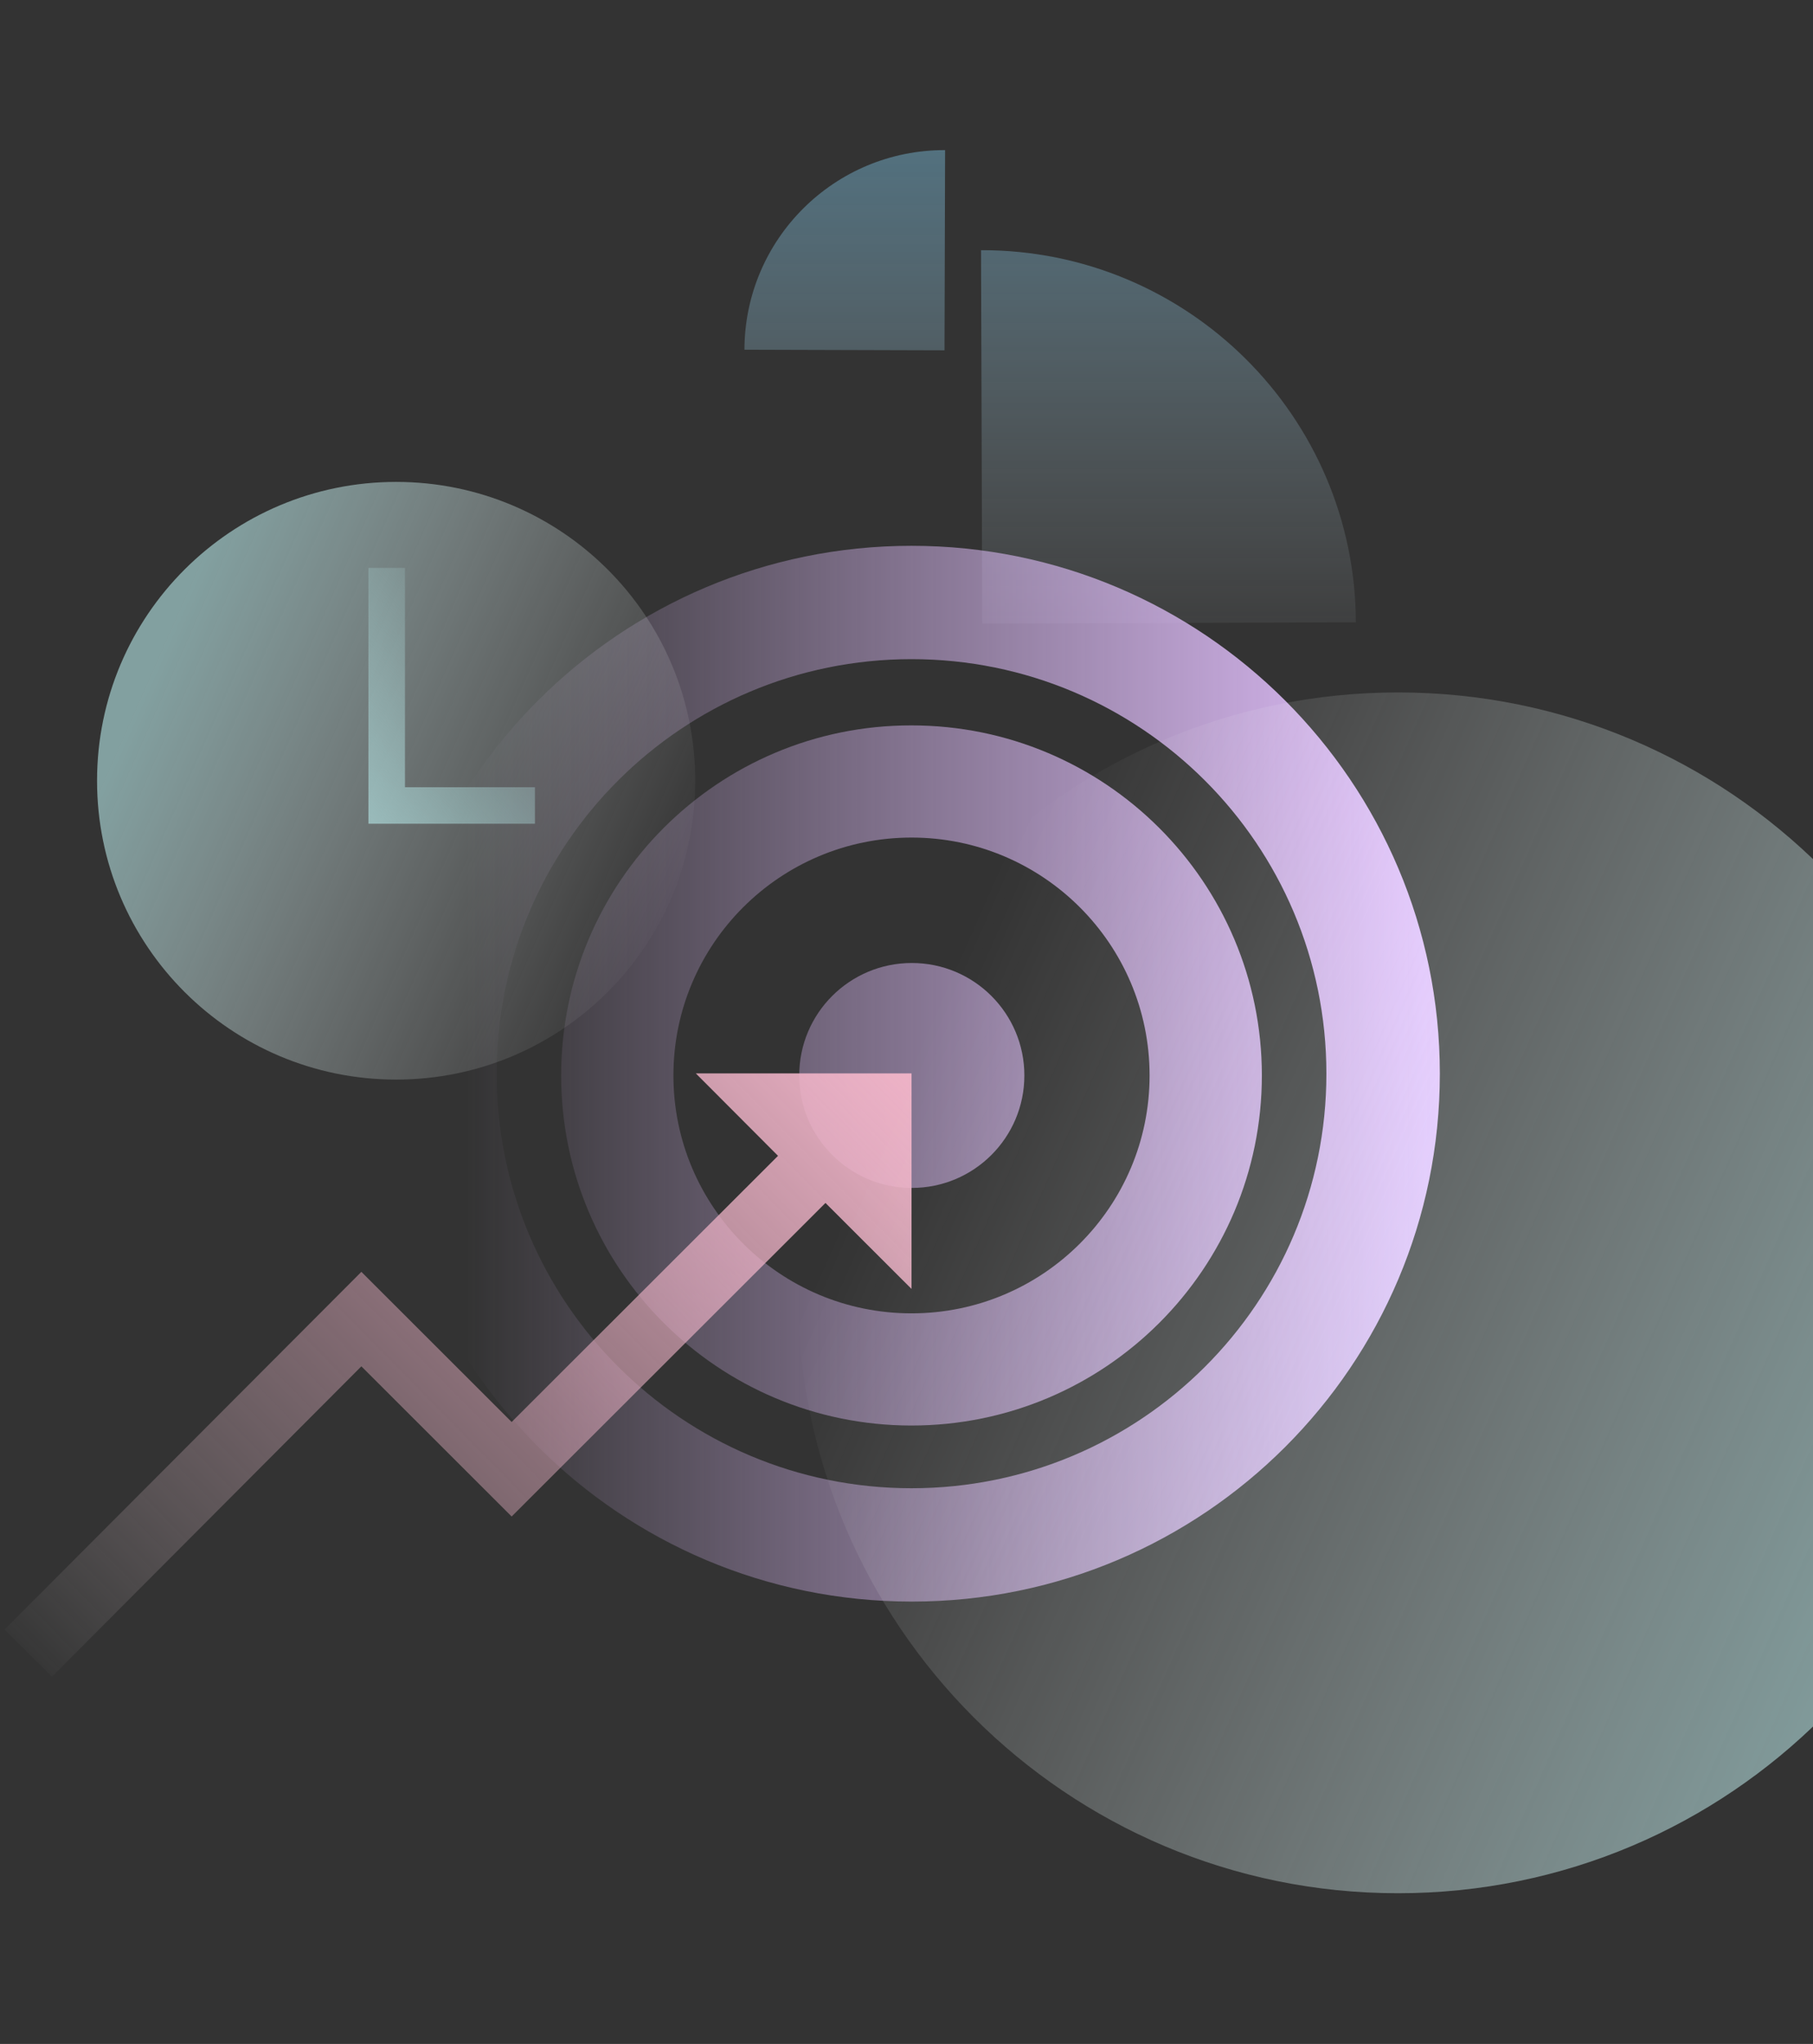 <svg width="568" height="640" viewBox="0 0 568 640" fill="none" xmlns="http://www.w3.org/2000/svg">
<rect x="0" y="0" width="568" height="640" fill="#333333" stroke="none"/>
<path d="M307.725 195.241L307.355 78.345C371.977 78.16 424.598 130.339 424.782 194.872L307.725 195.241Z" fill="url(#paint0_linear)"/>
<path d="M295.908 109.689L296.092 47C261.474 46.908 233.317 74.841 233.225 109.505L295.908 109.689Z" fill="url(#paint1_linear)"/>
<path d="M120.137 336.198C120.137 427.466 194.267 501.494 285.661 501.494C377.054 501.494 451.092 427.466 451.092 336.198C451.092 244.931 376.962 170.903 285.568 170.903C194.175 170.903 120.137 244.931 120.137 336.198ZM155.586 336.198C155.586 264.475 213.746 206.396 285.568 206.396C357.391 206.396 415.55 264.475 415.55 336.198C415.55 407.922 357.391 466.001 285.568 466.001C213.838 466.001 155.586 407.829 155.586 336.198Z" fill="url(#paint2_linear)"/>
<path d="M175.803 336.751C175.803 397.32 225.008 446.364 285.567 446.364C346.219 446.364 395.332 397.228 395.332 336.751C395.332 276.183 346.127 227.138 285.567 227.138C225.008 227.046 175.803 276.183 175.803 336.751ZM210.975 336.751C210.975 295.635 244.394 262.262 285.567 262.262C326.741 262.262 360.159 295.635 360.159 336.751C360.159 377.868 326.741 411.24 285.567 411.24C244.394 411.24 210.975 377.868 210.975 336.751Z" fill="url(#paint3_linear)"/>
<path d="M250.395 336.751C250.395 356.203 266.181 371.968 285.66 371.968C305.138 371.968 320.925 356.203 320.925 336.751C320.925 317.3 305.138 301.535 285.66 301.535C266.181 301.535 250.395 317.3 250.395 336.751Z" fill="url(#paint4_linear)"/>
<path d="M285.569 336.106H217.993L243.75 361.919L160.295 445.258L113.214 398.242L1.418 510.252L16.281 525.002L113.214 427.834L160.295 474.851L258.613 376.669L285.569 403.589V336.106Z" fill="url(#paint5_linear)"/>
<path d="M438 592.817C541.83 592.817 626 508.647 626 404.817C626 300.988 541.83 216.817 438 216.817C334.17 216.817 250 300.988 250 404.817C250 508.647 334.17 592.817 438 592.817Z" fill="url(#paint6_linear)"/>
<path d="M124.106 338.042C175.856 338.042 217.807 296.148 217.807 244.47C217.807 192.791 175.856 150.897 124.106 150.897C72.356 150.897 30.404 192.791 30.404 244.47C30.404 296.148 72.356 338.042 124.106 338.042Z" fill="url(#paint7_linear)"/>
<path d="M167.589 257.929H115.43V177.817H126.877V246.498H167.589V257.929Z" fill="url(#paint8_linear)"/>
<defs>
<linearGradient id="paint0_linear" x1="366.073" y1="37.616" x2="366.073" y2="224.827" gradientUnits="userSpaceOnUse">
<stop stop-color="#81D4FA" stop-opacity="0.4"/>
<stop offset="0.186" stop-color="#93DAFB" stop-opacity="0.326"/>
<stop offset="0.558" stop-color="#C1EAFD" stop-opacity="0.177"/>
<stop offset="1" stop-color="white" stop-opacity="0"/>
</linearGradient>
<linearGradient id="paint1_linear" x1="264.605" y1="37.616" x2="264.605" y2="224.827" gradientUnits="userSpaceOnUse">
<stop stop-color="#81D4FA" stop-opacity="0.4"/>
<stop offset="0.186" stop-color="#93DAFB" stop-opacity="0.326"/>
<stop offset="0.558" stop-color="#C1EAFD" stop-opacity="0.177"/>
<stop offset="1" stop-color="white" stop-opacity="0"/>
</linearGradient>
<linearGradient id="paint2_linear" x1="450.163" y1="336.168" x2="107.545" y2="336.168" gradientUnits="userSpaceOnUse">
<stop stop-color="#E4C1FF"/>
<stop offset="0.888" stop-color="#E4C1FF" stop-opacity="0"/>
</linearGradient>
<linearGradient id="paint3_linear" x1="450.162" y1="336.71" x2="107.544" y2="336.71" gradientUnits="userSpaceOnUse">
<stop stop-color="#E4C1FF"/>
<stop offset="0.888" stop-color="#E4C1FF" stop-opacity="0"/>
</linearGradient>
<linearGradient id="paint4_linear" x1="450.162" y1="336.71" x2="107.543" y2="336.71" gradientUnits="userSpaceOnUse">
<stop stop-color="#E4C1FF"/>
<stop offset="0.888" stop-color="#E4C1FF" stop-opacity="0"/>
</linearGradient>
<linearGradient id="paint5_linear" x1="39.136" y1="558.263" x2="278.667" y2="322.432" gradientUnits="userSpaceOnUse">
<stop stop-color="white" stop-opacity="0"/>
<stop offset="0.142" stop-color="#F9E0E8" stop-opacity="0.133"/>
<stop offset="0.291" stop-color="#F3C7D6" stop-opacity="0.271"/>
<stop offset="0.426" stop-color="#F0B8CB" stop-opacity="0.397"/>
<stop offset="0.537" stop-color="#EFB3C7" stop-opacity="0.5"/>
<stop offset="1" stop-color="#EFB3C7"/>
</linearGradient>
<linearGradient id="paint6_linear" x1="283.612" y1="336.643" x2="620.274" y2="485.259" gradientUnits="userSpaceOnUse">
<stop stop-color="white" stop-opacity="0"/>
<stop offset="0.221" stop-color="#F5FCFC" stop-opacity="0.133"/>
<stop offset="0.594" stop-color="#DBF4F4" stop-opacity="0.356"/>
<stop offset="1" stop-color="#B7E9E9" stop-opacity="0.6"/>
</linearGradient>
<linearGradient id="paint7_linear" x1="47.126" y1="210.531" x2="214.84" y2="284.669" gradientUnits="userSpaceOnUse">
<stop stop-color="#B7E9E9" stop-opacity="0.6"/>
<stop offset="0.406" stop-color="#DBF4F4" stop-opacity="0.356"/>
<stop offset="0.779" stop-color="#F5FCFC" stop-opacity="0.133"/>
<stop offset="1" stop-color="white" stop-opacity="0"/>
</linearGradient>
<linearGradient id="paint8_linear" x1="109.743" y1="249.617" x2="171.869" y2="187.406" gradientUnits="userSpaceOnUse">
<stop stop-color="#B7E9E9" stop-opacity="0.6"/>
<stop offset="1" stop-color="#B7E9E9" stop-opacity="0"/>
</linearGradient>
</defs>
</svg>
